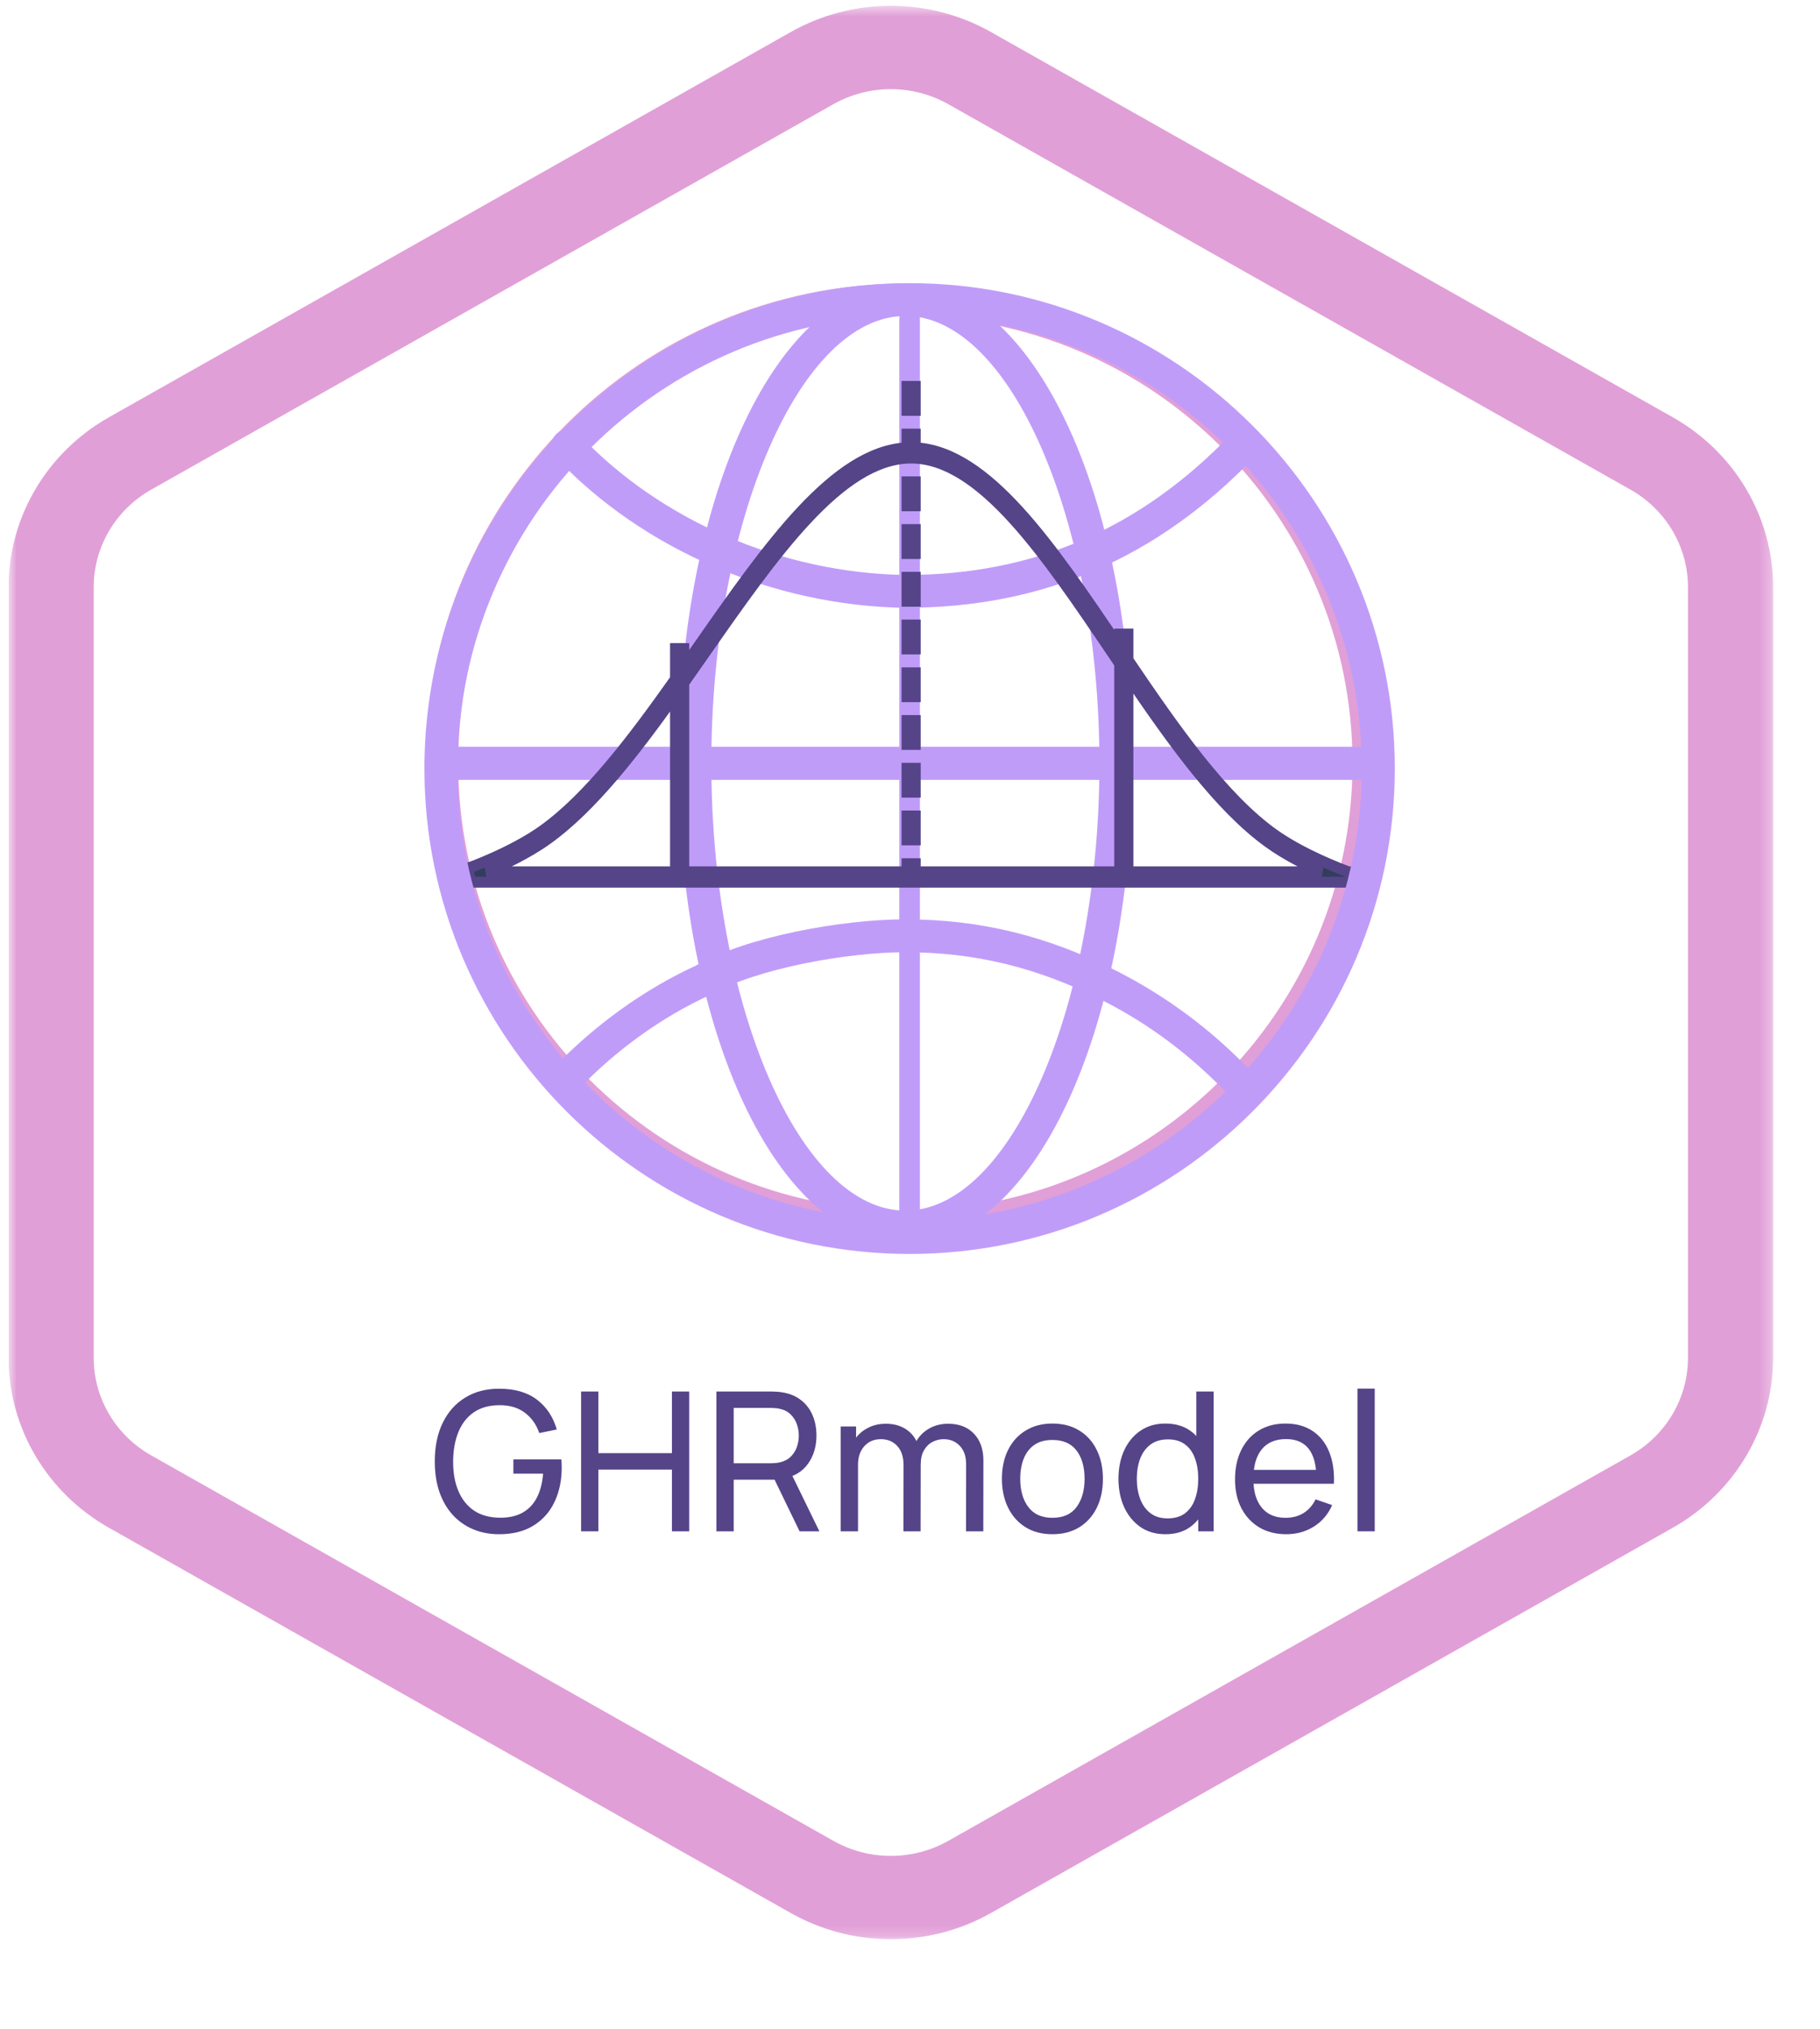 <svg width="166" height="185" viewBox="0 0 166 185" fill="none" xmlns="http://www.w3.org/2000/svg">
<g clip-path="url(#clip0_17_289)">
<mask id="mask0_17_289" style="mask-type:luminance" maskUnits="userSpaceOnUse" x="0" y="0" width="162" height="177">
<path d="M161.727 0.529H0.778V176.807H161.727V0.529Z" fill="white"/>
</mask>
<g mask="url(#mask0_17_289)">
<path d="M81.253 8.129C83.095 8.128 84.905 8.603 86.5 9.504L148.711 44.641C150.307 45.542 151.631 46.838 152.552 48.398C153.473 49.959 153.958 51.729 153.958 53.531V123.805C153.958 125.607 153.473 127.377 152.552 128.938C151.631 130.498 150.307 131.794 148.711 132.695L86.5 167.832C84.904 168.733 83.095 169.208 81.252 169.208C79.41 169.208 77.6 168.733 76.005 167.832L13.794 132.695C12.198 131.794 10.873 130.498 9.953 128.938C9.032 127.377 8.547 125.607 8.547 123.805V53.531C8.547 51.729 9.032 49.959 9.953 48.398C10.874 46.838 12.198 45.542 13.794 44.641L76.005 9.504C77.601 8.603 79.411 8.128 81.253 8.129ZM81.253 0.529C78.047 0.53 74.898 1.355 72.121 2.922L9.909 38.059C7.136 39.631 4.834 41.887 3.231 44.602C1.629 47.317 0.783 50.396 0.778 53.531V123.805C0.783 126.94 1.629 130.019 3.232 132.734C4.834 135.449 7.137 137.705 9.91 139.277L72.121 174.414C74.898 175.982 78.047 176.807 81.253 176.807C84.459 176.807 87.608 175.982 90.384 174.414L152.596 139.277C155.369 137.706 157.673 135.449 159.276 132.735C160.878 130.019 161.725 126.94 161.73 123.805V53.531C161.726 50.396 160.879 47.317 159.277 44.602C157.674 41.887 155.372 39.631 152.599 38.059L90.388 2.922C87.611 1.356 84.462 0.53 81.256 0.529H81.253Z" fill="#E19FD7"/>
</g>
<path d="M123.812 139.615V126.604H125.388V139.615H123.812Z" fill="#554488"/>
<path d="M117.319 139.88C116.381 139.88 115.56 139.673 114.858 139.26C114.162 138.842 113.619 138.26 113.23 137.517C112.84 136.767 112.646 135.894 112.646 134.897C112.646 133.853 112.837 132.95 113.221 132.189C113.604 131.421 114.138 130.831 114.823 130.418C115.513 129.999 116.322 129.79 117.248 129.79C118.21 129.79 119.027 130.011 119.7 130.454C120.378 130.896 120.886 131.528 121.222 132.348C121.564 133.168 121.712 134.145 121.665 135.278H120.072V134.711C120.054 133.537 119.815 132.661 119.355 132.082C118.894 131.498 118.21 131.206 117.301 131.206C116.328 131.206 115.587 131.519 115.08 132.144C114.572 132.77 114.318 133.667 114.318 134.835C114.318 135.962 114.572 136.835 115.08 137.455C115.587 138.074 116.31 138.384 117.248 138.384C117.879 138.384 118.428 138.24 118.894 137.951C119.36 137.661 119.726 137.245 119.992 136.703L121.505 137.225C121.134 138.069 120.573 138.723 119.824 139.19C119.08 139.65 118.245 139.88 117.319 139.88ZM113.787 135.278V134.012H120.85V135.278H113.787Z" fill="#554488"/>
<path d="M106.298 139.88C105.407 139.88 104.643 139.659 104.006 139.216C103.368 138.768 102.876 138.163 102.527 137.402C102.185 136.641 102.014 135.782 102.014 134.826C102.014 133.87 102.185 133.012 102.527 132.251C102.876 131.489 103.368 130.89 104.006 130.454C104.643 130.011 105.404 129.79 106.289 129.79C107.192 129.79 107.95 130.008 108.564 130.445C109.177 130.882 109.641 131.481 109.953 132.242C110.272 133.003 110.431 133.864 110.431 134.826C110.431 135.776 110.272 136.635 109.953 137.402C109.641 138.163 109.177 138.768 108.564 139.216C107.95 139.659 107.195 139.88 106.298 139.88ZM106.493 138.437C107.136 138.437 107.664 138.284 108.077 137.977C108.49 137.664 108.794 137.237 108.989 136.694C109.189 136.145 109.29 135.522 109.29 134.826C109.29 134.118 109.189 133.496 108.989 132.959C108.794 132.416 108.493 131.994 108.086 131.693C107.679 131.386 107.162 131.233 106.537 131.233C105.888 131.233 105.351 131.392 104.926 131.711C104.507 132.029 104.194 132.46 103.988 133.003C103.787 133.546 103.687 134.153 103.687 134.826C103.687 135.505 103.79 136.118 103.997 136.667C104.203 137.21 104.513 137.641 104.926 137.959C105.345 138.278 105.867 138.437 106.493 138.437ZM109.29 139.615V132.578H109.113V126.869H110.697V139.615H109.29Z" fill="#554488"/>
<path d="M95.985 139.88C95.035 139.88 94.215 139.665 93.525 139.234C92.84 138.803 92.312 138.207 91.94 137.446C91.569 136.685 91.383 135.812 91.383 134.826C91.383 133.823 91.572 132.944 91.949 132.189C92.327 131.433 92.861 130.846 93.551 130.427C94.242 130.002 95.053 129.79 95.985 129.79C96.941 129.79 97.764 130.005 98.454 130.436C99.145 130.861 99.673 131.454 100.039 132.215C100.411 132.97 100.596 133.841 100.596 134.826C100.596 135.823 100.411 136.703 100.039 137.464C99.667 138.219 99.136 138.812 98.446 139.243C97.755 139.668 96.935 139.88 95.985 139.88ZM95.985 138.384C96.976 138.384 97.714 138.054 98.198 137.393C98.682 136.732 98.924 135.876 98.924 134.826C98.924 133.746 98.679 132.888 98.189 132.251C97.699 131.607 96.965 131.286 95.985 131.286C95.318 131.286 94.77 131.436 94.339 131.737C93.908 132.038 93.587 132.454 93.374 132.985C93.162 133.516 93.055 134.13 93.055 134.826C93.055 135.9 93.303 136.762 93.799 137.411C94.295 138.06 95.023 138.384 95.985 138.384Z" fill="#554488"/>
<path d="M88.111 139.615L88.119 133.499C88.119 132.785 87.927 132.227 87.544 131.826C87.166 131.419 86.674 131.215 86.066 131.215C85.712 131.215 85.376 131.298 85.057 131.463C84.738 131.622 84.479 131.876 84.278 132.224C84.077 132.566 83.977 133.006 83.977 133.543L83.145 133.206C83.133 132.528 83.272 131.935 83.561 131.427C83.856 130.914 84.257 130.516 84.765 130.233C85.272 129.949 85.845 129.808 86.482 129.808C87.479 129.808 88.264 130.112 88.836 130.719C89.409 131.321 89.695 132.133 89.695 133.153L89.686 139.615H88.111ZM76.675 139.615V130.056H78.082V132.613H78.259V139.615H76.675ZM82.402 139.615L82.41 133.56C82.41 132.829 82.222 132.256 81.844 131.843C81.466 131.424 80.965 131.215 80.339 131.215C79.72 131.215 79.218 131.427 78.835 131.852C78.451 132.277 78.259 132.841 78.259 133.543L77.427 133.047C77.427 132.428 77.575 131.873 77.87 131.383C78.165 130.893 78.566 130.51 79.074 130.233C79.581 129.949 80.156 129.808 80.8 129.808C81.443 129.808 82.003 129.943 82.481 130.215C82.959 130.486 83.328 130.876 83.588 131.383C83.847 131.885 83.977 132.484 83.977 133.18L83.968 139.615H82.402Z" fill="#554488"/>
<path d="M65.344 139.615V126.869H70.38C70.504 126.869 70.651 126.875 70.822 126.887C70.993 126.893 71.159 126.911 71.318 126.94C72.008 127.046 72.587 127.282 73.053 127.648C73.525 128.014 73.879 128.477 74.115 129.038C74.351 129.592 74.469 130.209 74.469 130.888C74.469 131.873 74.212 132.729 73.699 133.454C73.186 134.174 72.433 134.626 71.442 134.808L70.84 134.906H66.919V139.615H65.344ZM72.929 139.615L70.415 134.428L71.973 133.95L74.734 139.615H72.929ZM66.919 133.41H70.327C70.439 133.41 70.566 133.404 70.707 133.392C70.855 133.381 70.994 133.36 71.123 133.33C71.531 133.236 71.861 133.065 72.115 132.817C72.374 132.563 72.563 132.268 72.681 131.932C72.799 131.59 72.858 131.242 72.858 130.888C72.858 130.533 72.799 130.188 72.681 129.852C72.563 129.51 72.374 129.212 72.115 128.958C71.861 128.704 71.531 128.533 71.123 128.445C70.994 128.409 70.855 128.389 70.707 128.383C70.566 128.371 70.439 128.365 70.327 128.365H66.919V133.41Z" fill="#554488"/>
<path d="M53.001 139.615V126.869H54.576V132.49H61.285V126.869H62.861V139.615H61.285V133.985H54.576V139.615H53.001Z" fill="#554488"/>
<path d="M45.524 139.88C44.651 139.88 43.854 139.727 43.134 139.42C42.415 139.113 41.795 138.673 41.276 138.101C40.757 137.523 40.355 136.826 40.072 136.012C39.795 135.192 39.656 134.269 39.656 133.242C39.656 131.885 39.898 130.71 40.382 129.719C40.866 128.728 41.547 127.964 42.426 127.427C43.306 126.884 44.338 126.613 45.524 126.613C46.952 126.613 48.103 126.946 48.976 127.613C49.849 128.274 50.451 129.179 50.782 130.33L49.188 130.657C48.923 129.884 48.486 129.268 47.879 128.808C47.271 128.347 46.513 128.117 45.604 128.117C44.654 128.111 43.863 128.324 43.232 128.754C42.606 129.179 42.134 129.778 41.816 130.551C41.497 131.324 41.335 132.221 41.329 133.242C41.323 134.257 41.479 135.148 41.798 135.915C42.117 136.682 42.592 137.284 43.223 137.72C43.86 138.151 44.654 138.369 45.604 138.375C46.424 138.381 47.114 138.225 47.675 137.906C48.236 137.588 48.669 137.127 48.976 136.526C49.283 135.924 49.469 135.201 49.534 134.357H46.825V133.056H51.198C51.215 133.174 51.224 133.316 51.224 133.481C51.23 133.64 51.233 133.749 51.233 133.808C51.233 134.971 51.015 136.012 50.578 136.933C50.147 137.847 49.507 138.567 48.657 139.092C47.814 139.617 46.769 139.88 45.524 139.88Z" fill="#554488"/>
</g>
<path fill-rule="evenodd" clip-rule="evenodd" d="M82.578 113.393C58.423 113.393 38.809 93.743 38.809 69.624C38.809 45.498 58.459 25.855 82.578 25.855C106.703 25.855 126.347 45.505 126.347 69.624C126.347 93.749 106.696 113.393 82.578 113.393ZM82.578 28.809C60.092 28.809 41.794 47.105 41.794 69.593C41.794 92.079 60.09 110.376 82.578 110.376C105.063 110.376 123.361 92.08 123.361 69.593C123.361 47.107 105.065 28.809 82.578 28.809Z" fill="#E19FD7"/>
<path fill-rule="evenodd" clip-rule="evenodd" d="M82.578 55.42C70.515 55.233 58.61 50.1 50.678 41.689C50.109 41.09 50.145 40.147 50.738 39.579C51.337 39.011 52.28 39.047 52.848 39.639C60.249 47.481 71.362 52.264 82.609 52.421C94.26 52.421 103.988 48.231 112.303 39.573C112.872 38.974 113.815 38.974 114.414 39.542C115.012 40.111 115.012 41.054 114.444 41.653C105.532 50.91 95.108 55.414 82.573 55.414L82.578 55.42Z" fill="#C09CF9"/>
<path fill-rule="evenodd" clip-rule="evenodd" d="M113.153 100.296C112.741 100.296 112.367 100.139 112.052 99.825C108.715 96.3 104.839 93.367 100.528 91.197C94.639 88.204 88.907 86.819 82.546 86.819C77.286 86.819 69.038 88.3 64.879 90.659C64.849 90.689 64.818 90.689 64.752 90.719C60.344 92.732 56.154 95.755 52.629 99.444C52.06 100.042 51.117 100.073 50.519 99.474C49.92 98.906 49.89 97.962 50.489 97.364C54.267 93.428 58.742 90.217 63.464 88.04C68.126 85.392 76.814 83.82 82.546 83.82C89.409 83.82 95.552 85.332 101.882 88.542C106.514 90.906 110.667 94.02 114.229 97.799C114.797 98.398 114.761 99.341 114.168 99.909C113.914 100.163 113.54 100.284 113.159 100.284L113.153 100.296Z" fill="#C09CF9"/>
<path fill-rule="evenodd" clip-rule="evenodd" d="M82.578 113.393C70.987 113.393 61.887 94.153 61.887 69.624C61.887 45.094 70.987 25.855 82.578 25.855C94.168 25.855 103.268 45.094 103.268 69.624C103.268 94.153 94.168 113.393 82.578 113.393ZM82.578 28.809C72.976 28.809 64.879 47.48 64.879 69.593C64.879 91.698 72.975 110.376 82.578 110.376C92.18 110.376 100.276 91.706 100.276 69.593C100.276 47.487 92.15 28.809 82.578 28.809Z" fill="#C09CF9"/>
<path fill-rule="evenodd" clip-rule="evenodd" d="M82.965 112.443C82.456 112.443 82.023 111.805 82.023 110.98V29.163C82.023 28.373 82.434 27.7 82.965 27.7C83.496 27.7 83.906 28.338 83.906 29.163V111.01C83.887 111.8 83.477 112.443 82.965 112.443Z" fill="#C09CF9"/>
<path fill-rule="evenodd" clip-rule="evenodd" d="M124.872 71.105H40.222C39.405 71.105 38.71 70.446 38.71 69.593C38.71 68.741 39.369 68.082 40.222 68.082H124.841C125.657 68.082 126.352 68.741 126.352 69.593C126.352 70.446 125.694 71.105 124.872 71.105Z" fill="#C09CF9"/>
<path d="M83.477 63.519H82.729V61.343H83.477V63.519ZM83.477 67.871H82.729V65.694H83.477V67.871ZM83.477 76.574H82.729V74.398H83.477V76.574ZM83.477 72.222H82.729V70.046H83.477V72.222ZM83.477 59.167H82.729V56.991H83.477V59.167ZM83.477 37.409H82.729V35.233H83.477V37.409ZM83.477 46.112H82.729V43.936H83.477V46.112ZM83.477 50.464H82.729V48.288H83.477V50.464ZM83.477 54.816H82.729V52.639H83.477V54.816ZM49.924 76.511C53.98 73.599 57.856 68.598 61.615 63.322V79.488H44.375C45.838 78.877 48.087 77.831 49.924 76.511ZM64.234 59.597C70.608 50.475 76.63 41.859 82.994 41.76H83.211C89.524 41.859 95.349 50.478 101.512 59.605C101.717 59.908 101.923 60.212 102.128 60.516V79.488H83.477V78.75H82.729V79.488H62.363V62.267C62.989 61.379 63.614 60.486 64.234 59.597ZM115.757 76.842C117.296 77.948 119.125 78.861 120.538 79.488H102.876V61.619C106.971 67.648 111.208 73.576 115.757 76.842ZM122.977 79.488C122.504 79.317 118.799 77.944 116.127 76.025C111.477 72.686 107.105 66.42 102.876 60.17V57.811H102.128V59.065C102.113 59.041 102.097 59.018 102.082 58.996C95.886 49.821 90.026 41.15 83.477 40.83V39.585H82.729V40.83C76.133 41.148 70.077 49.809 63.673 58.976C63.238 59.598 62.801 60.223 62.363 60.847V59.134H61.615V61.908C57.722 67.413 53.713 72.707 49.554 75.694C46.709 77.737 42.693 79.161 42.653 79.175L42.722 79.488H42.476V80.429H123.453V79.488H122.977Z" fill="#303E5C" stroke="#554488"/>
<path fill-rule="evenodd" clip-rule="evenodd" d="M82.965 114.326C58.542 114.326 38.71 94.458 38.71 70.072C38.71 45.679 58.578 25.817 82.965 25.817C107.357 25.817 127.219 45.685 127.219 70.072C127.219 94.464 107.351 114.326 82.965 114.326ZM82.965 28.805C60.229 28.805 41.729 47.303 41.729 70.04C41.729 92.776 60.228 111.276 82.965 111.276C105.7 111.276 124.2 92.777 124.2 70.04C124.2 47.305 105.701 28.805 82.965 28.805Z" fill="#C09CF9"/>
<defs>
<clipPath id="clip0_17_289">
<rect width="164.374" height="183.942" fill="white" transform="translate(0.778 0.529)"/>
</clipPath>
</defs>
</svg>
